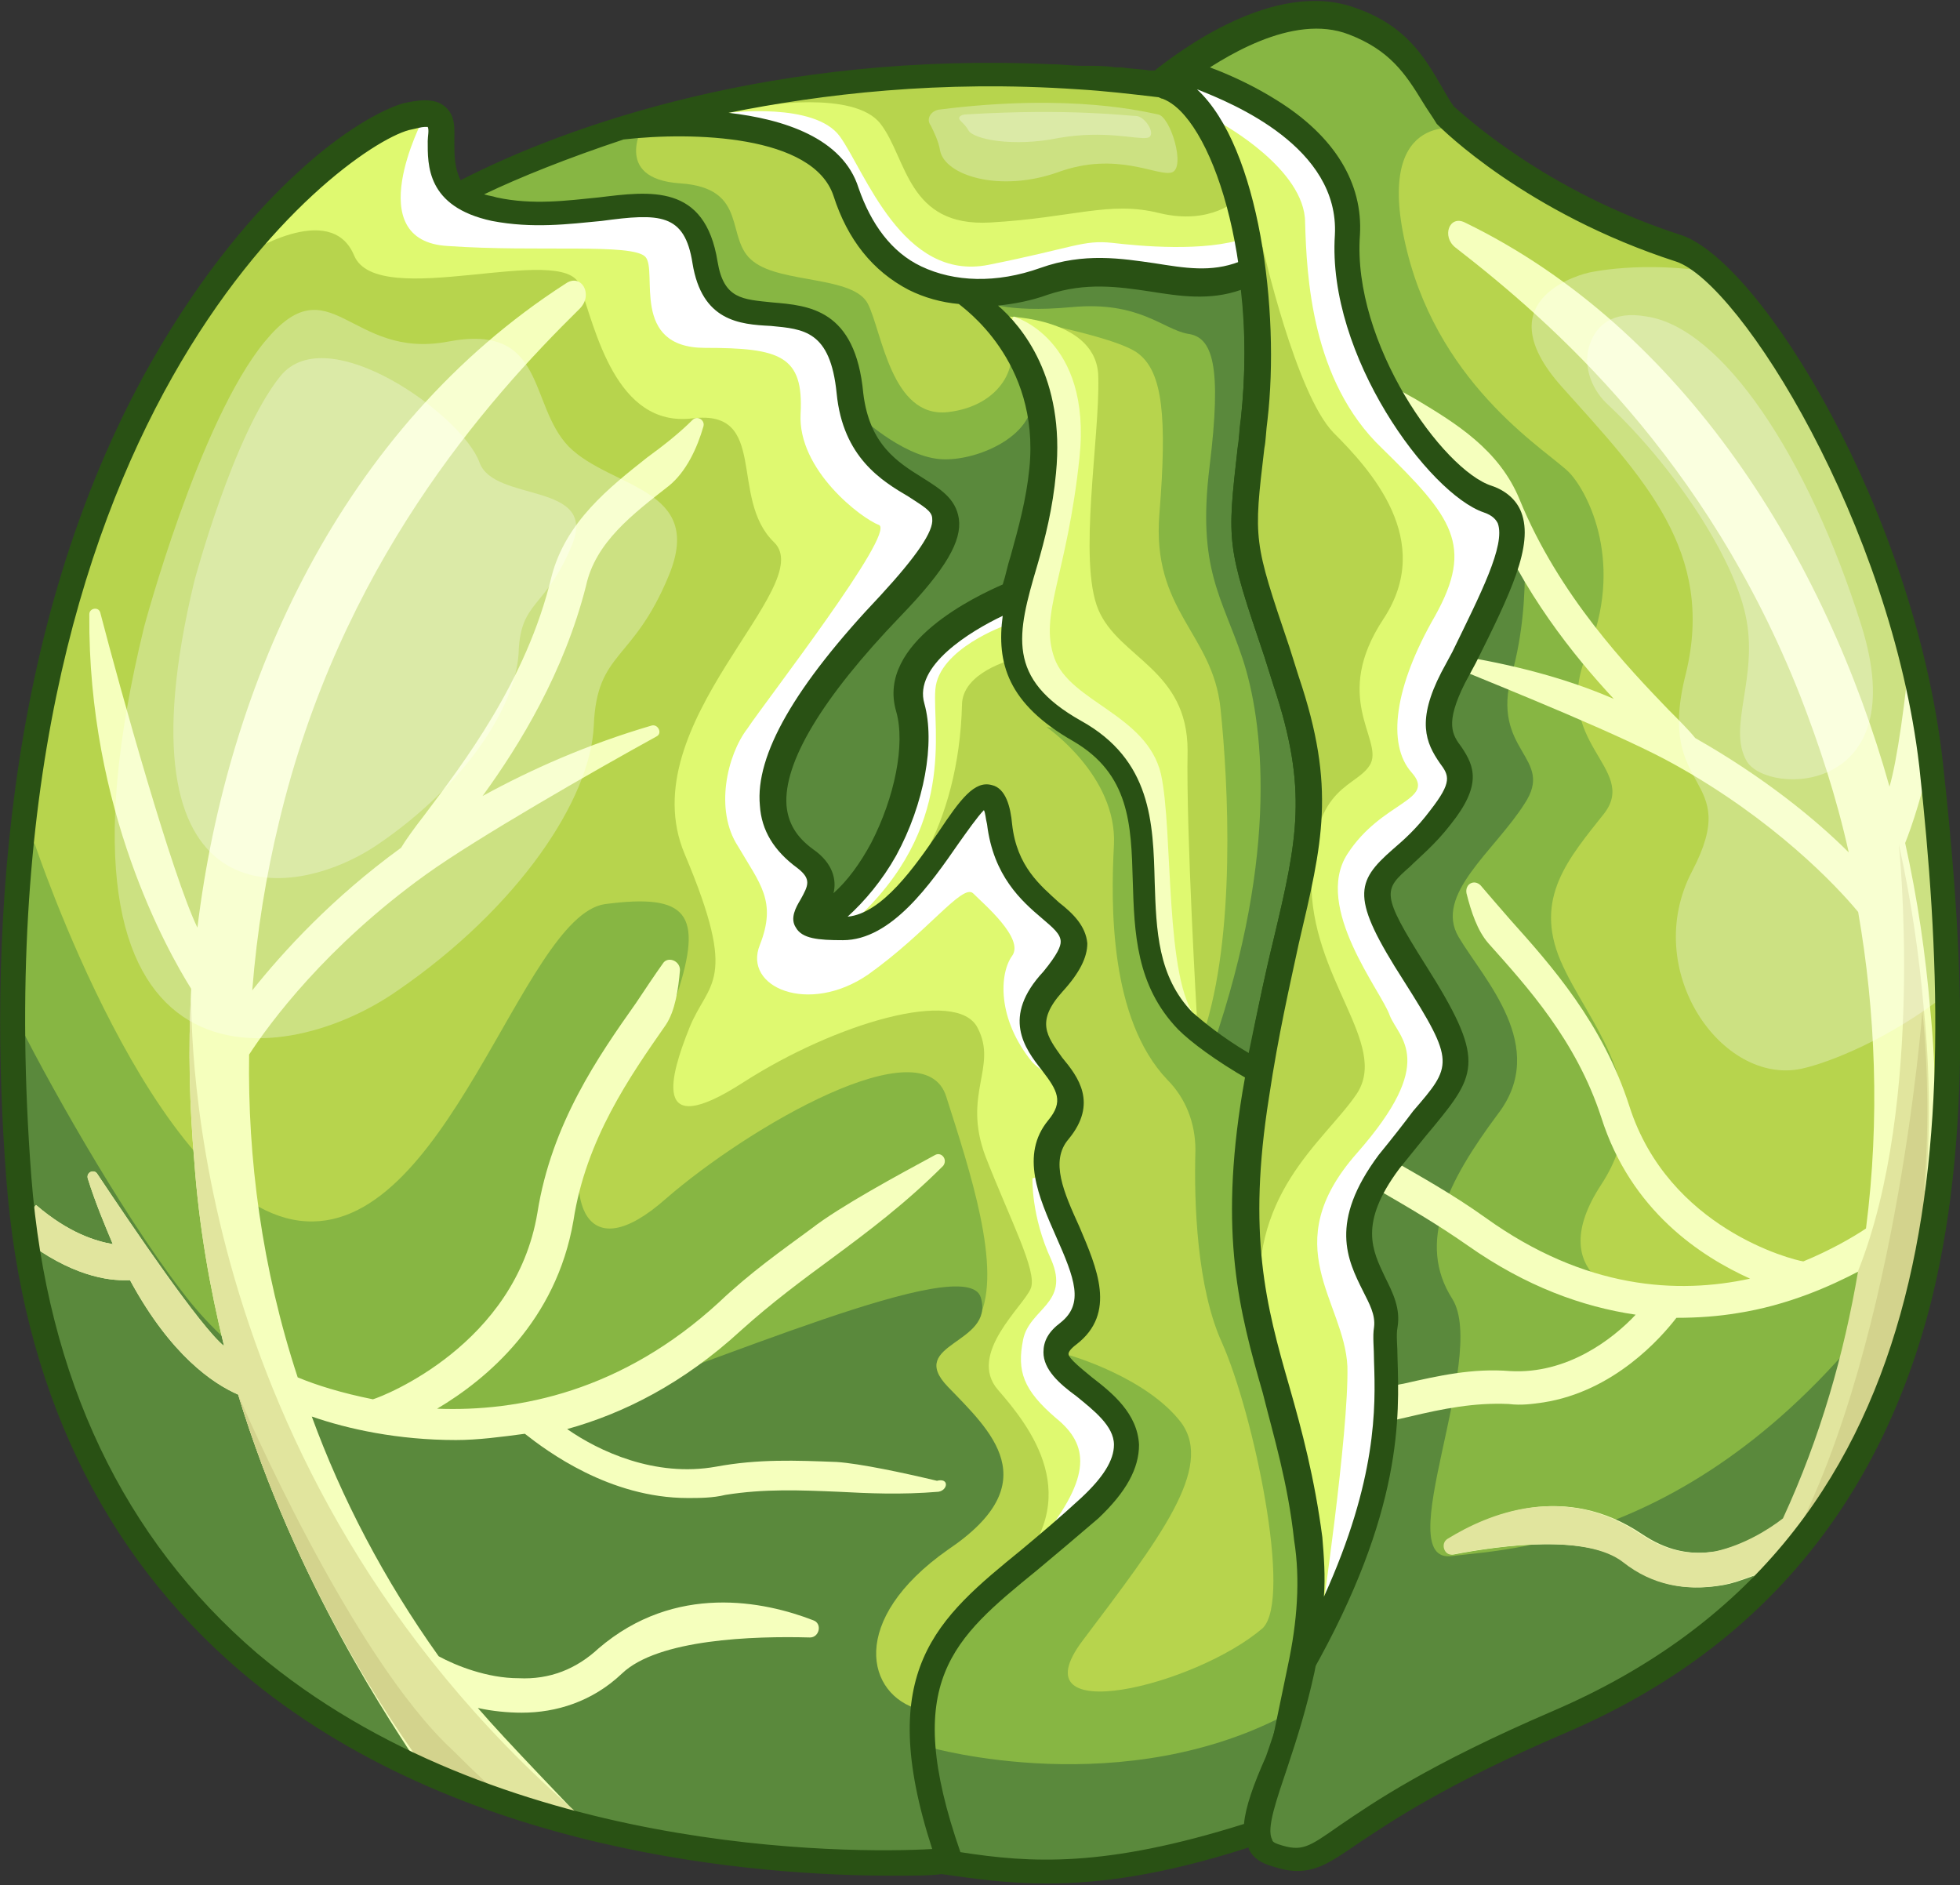 <?xml version="1.0" encoding="utf-8"?>
<!-- Generator: Adobe Illustrator 25.2.3, SVG Export Plug-In . SVG Version: 6.00 Build 0)  -->
<svg version="1.1" id="Capa_1" xmlns="http://www.w3.org/2000/svg" xmlns:xlink="http://www.w3.org/1999/xlink" x="0px" y="0px"
	 width="125.1px" height="120.3px" viewBox="0 0 125.1 120.3" style="enable-background:new 0 0 125.1 120.3;" xml:space="preserve"
	>
<rect x="0" y="0" width="125.1" height="120.3" fill="#333333" stroke="none"/>
<style type="text/css">
	.st0{fill:#B7D44D;}
	.st1{fill:#87B643;}
	.st2{fill:#5A893C;}
	.st3{fill:#DFF970;}
	.st4{fill:#F5FFBD;}
	.st5{fill:#FFFFFF;}
	.st6{opacity:0.3;fill:#FFFFFF;}
	.st7{fill:#E1E59E;}
	.st8{fill:#D3D38D;}
	.st9{fill:#295114;}
</style>
<g id="XMLID_2955_">
	<g id="XMLID_2941_">
		<path id="XMLID_2977_" class="st0" d="M93.1,58c0,5.2-0.2,10.5-0.6,15.6c-0.8,10.9-2.4,21.2-4.3,29c-2,7.9-4.4,13.3-6.9,14.1
			c-11.7,4-16.8,2.9-22.2,2c-1-0.2-3.6-1.7-7.1-4.5C36.2,101.6,2.7,63.6,25,15.2c0.3-0.6,5.5-4.2,14.7-7.1c0,0,0,0,0,0c0,0,0,0,0,0
			c1.3-0.4,2.7-0.8,4.2-1.1c0,0,0,0,0.1,0c0,0,0,0,0,0c4.5-1.1,9.6-1.9,15.4-2.2c0.6,0,1.3,0,1.9-0.1c0.1,0,0.2,0,0.2,0
			c0.8,0,1.7,0,2.5,0h0c0.7,0,1.5,0,2.2,0h0c1.5,0,3.1,0.1,4.6,0.3c0.2,0,0.4,0,0.7,0.1c0.8,0.1,1.6,0.2,2.4,0.2
			c4.4,0.5,7.9,3.3,10.6,7.5c0.1,0.2,0.2,0.3,0.3,0.5C90.9,23.1,93.2,40.3,93.1,58z"/>
		<path id="XMLID_2938_" class="st1" d="M83.6,101.9c-0.2,0.4-0.4,0.8-0.8,1.1c0.4-2.6,0.7-6.9-0.3-10.7c-1.6-5.8-4.2-12.2-2.2-24.1
			c0,0-5.8-1.1-6.6-6.1c-0.8-5-0.5-9.8-1.8-12.5c-1.3-2.7-5.1-3.2-5.1-3.2s4.5,3.1,4.3,7.5c-0.2,3.8-0.3,11.1,3.4,15
			c1.2,1.2,1.8,2.8,1.8,4.5c-0.1,3.4,0.1,8.8,1.7,12.3c2,4.5,4.5,16.3,2.6,18.2c-4.3,3.7-15.8,6.5-11.5,0.8c4.9-6.5,8.4-11,6.3-13.9
			c-2.2-2.9-7.1-4.3-7.1-4.3s-10.6,12.1-15.4,25.6c-0.3,0.8-0.5,1.5-0.8,2.3c3.5,2.8,6.1,4.3,7.1,4.5c5.4,0.9,10.6,1.9,22.2-2
			c1.8-0.6,3.6-3.7,5.3-8.5c0.6-1.7,1.1-3.5,1.6-5.6C86.1,101,84.2,100.6,83.6,101.9z"/>
		<path id="XMLID_2944_" class="st2" d="M86.6,108.1c-1.6,4.8-3.4,7.9-5.3,8.5c-11.7,4-16.8,2.9-22.2,2c-1-0.2-3.6-1.7-7.1-4.5
			c0.2-0.8,0.5-1.5,0.8-2.3c1.6-0.4,3.7-0.5,6.5-0.3c0,0,12.5,3.6,23.2-2.3C83.9,108.6,85.3,108.2,86.6,108.1z"/>
		<path id="XMLID_2971_" class="st1" d="M83.3,54.6c-0.4,1.3-2.8,12.1-3.1,13.6c0,0-0.9-1.3-3.4-2.2c2.1-6.3,1.6-16,1.1-20.8
			c-0.5-4.8-4.4-6.2-3.9-12.4s0.2-9-1.3-10.2c-1.4-1.2-9-2.5-9-2.5l-1.2-1.4c0,0,4.4-1.7,17.4-1.2C77.6,43.7,83.4,37,83.3,54.6z"/>
		<path id="XMLID_2827_" class="st2" d="M62.8,19.2c0,0,1.3,0.8,5.6,0.4c4.3-0.4,5.8,1.4,7.4,1.7c1.6,0.2,2.2,2,1.4,8.5
			c-0.8,6.5,0.8,8.3,2.1,12.2c1.3,3.9,2.4,12.3-1.9,24.8l2.9,1.5c0,0,3.9-13.2,3.4-17.3c-0.5-4-4.2-14.3-4.1-17.6
			c0.1-3.3,1.3-13.3,0.5-15.5c0,0-9.3-0.3-9.6-0.3C70,17.4,62.8,19.2,62.8,19.2z"/>
		<path id="XMLID_2979_" class="st3" d="M76.4,65L76.4,65c-0.2-0.1-2.9-1.7-3.4-9.1c-0.5-7.6-2.5-7.2-5-9.6
			c-2.5-2.4-4.2-4.1-2.4-11.5c1.7-7.1,0.9-12-1-14.3c-0.1-0.1-0.2-0.2-0.3-0.3c0,0,5.8,0.1,5.8,3.9c0.1,3.8-1.3,11.7,0,14.8
			c1.3,3.1,5.7,3.8,5.7,9C75.7,53.1,76.4,65,76.4,65z"/>
		<path id="XMLID_2972_" class="st4" d="M76.4,65c-0.2-0.1-2.9-1.7-3.4-9.1c-0.5-7.6-2.5-7.2-5-9.6c-2.5-2.4-4.2-4.1-2.4-11.5
			c1.7-7.1,0.9-12-1-14.3c0-0.2,0.1-0.3,0.1-0.3s5,1.4,4.2,9c-0.8,7.6-2.6,10-1.6,12.8c1,2.8,5.9,3.6,6.8,7.4
			C74.9,53,74.3,62.7,76.4,65z"/>
		<path id="XMLID_2983_" class="st3" d="M64.6,38.3v3.8c0,0-3.2,0.8-3.2,2.9c-0.2,7.6-3.7,13-6.9,13.8c-0.5,0.1-1,0.1-1.5,0
			c-0.9-0.2,3.4-3.7,4.3-7.4c1-3.8-0.1-6.5,0.7-8c0.7-1.5,3.4-4.8,6.3-5.1C64.4,38.3,64.5,38.3,64.6,38.3z"/>
		<path id="XMLID_2939_" class="st1" d="M41.1,7.9c0,0-2.1,3.5,2.3,3.8c4.5,0.3,2.8,3.6,4.7,5c1.8,1.4,6.4,0.9,7.3,2.7
			c0.9,1.8,1.5,7.3,5.1,6.9c3.5-0.4,4.6-3.2,3.8-4.5c0,0,2.4,3,2.4,6.8c0,3.8-5.5,4.5-6.8,3.7c-1.3-0.8-5.7-4.3-5.9-8.8
			c-0.3-4.5-4.4-3.2-6.2-3.8c-1.9-0.6-3.1-4-3.4-5c-0.2-1-2.1-1.6-9.5-1s-4.8-1.6-4.2-2C31.3,11.3,41.1,7.9,41.1,7.9z"/>
		<path id="XMLID_2984_" class="st3" d="M79.9,17.5c0,0-6.6-0.1-8.9-0.1c-2.3,0-6.2,1.7-8.5,1.3c-2.2-0.4-6.9-2.4-7.9-4.5
			c-0.9-2.1-1.4-6.1-8.2-6.1c-1.2,0-2,0-2.3-0.1c-0.6-0.1-0.1-0.3,0.7-0.5c0.4-0.1,0.8-0.2,1.3-0.3c1.1-0.2,2.3-0.4,2.3-0.4
			s6.1-1.1,7.8,1.1c1.7,2.2,1.7,6.6,7,6.3c5.3-0.3,7.6-1.4,10.8-0.6c3.3,0.8,5-0.9,5-0.9l0.5,2.5L79.9,17.5z"/>
		<path id="XMLID_2821_" class="st2" d="M54.7,26.4c0,0,2.8,2.7,5.3,2.9c2.5,0.2,6.8-1.8,5.7-4.7c0,0,2.6,5.3-0.9,13
			c0,0-6.3,2.3-6.8,5.7c-0.6,3.4,0.4,7.1-1.7,10.4c-2.1,3.3-4.4,4.7-4.4,4.7s1-2.6-0.6-3.7c-1.6-1.2-3.7-6.4,2-12.2s9-8.8,6.6-10.7
			C57.5,30,55.5,30,54.7,26.4z"/>
		<path id="XMLID_2982_" class="st5" d="M79.9,17.5c0,0-6.6-0.1-8.9-0.1c-2.3,0-6.2,1.7-8.5,1.3c-2.2-0.4-6.9-2.4-7.9-4.5
			c-0.9-2.1-1.4-6.1-8.2-6.1c-1.2,0-2,0-2.3-0.1c0.2-0.2,0.4-0.4,0.7-0.5c0.3-0.2,0.8-0.2,1.3-0.3c0.1,0,0.2,0,0.4,0
			c0,0,5.5-0.7,7.1,1.5s4,9.3,9.5,8.2c5.5-1.1,6-1.6,7.9-1.4c1.7,0.2,5.9,0.6,8.5-0.3L79.9,17.5z"/>
		<path id="XMLID_2953_" class="st5" d="M64.3,38.3c0,0.5,0,1-0.1,1.6c0,0-4.3,1.5-4.5,4.1c-0.2,2.6,1.4,8.8-5.2,14.8
			c0,0-0.1,0.1-0.1,0.1c-0.5,0.1-1,0.1-1.5,0c-0.9-0.2,3.4-3.7,4.3-7.4c1-3.8-0.1-6.5,0.7-8C58.7,41.9,61.4,38.6,64.3,38.3z"/>
		<path id="XMLID_2936_" class="st6" d="M59.9,7c-0.5,0.1-0.8,0.6-0.5,1c0.2,0.4,0.5,1,0.6,1.6c0.3,1.6,3.8,2.7,7.5,1.4
			c3.8-1.4,6.4,0.3,7.3,0c0.9-0.3-0.1-3.6-0.9-3.7C73.3,7.2,68.5,5.9,59.9,7z"/>
		<path id="XMLID_2822_" class="st6" d="M61.7,7.3c-0.4,0-0.6,0.2-0.4,0.4c0.2,0.2,0.4,0.4,0.5,0.6c0.3,0.6,2.9,1.1,5.8,0.5
			c2.9-0.5,4.9,0.1,5.6,0c0.7-0.1-0.1-1.4-0.7-1.4C72,7.4,68.3,6.9,61.7,7.3z"/>
	</g>
	<g id="XMLID_2940_">
		<path id="XMLID_2987_" class="st0" d="M69.5,96.3c-1.7,1.6-3.4,2.9-4.9,4.2l0,0c-3.3,2.8-5.8,5.2-5.7,9.9v0c0,1.9,0.4,4.1,1.3,6.8
			c0.2,0.5,0.3,1,0.5,1.6c0,0,0,0-0.1,0c-1.7,0.1-17,1-31.7-5c-3.4-1.4-6.8-3.2-10-5.5c-5.9-4.2-11-10-14.2-18.1
			c-1.7-4.4-2.9-9.4-3.4-15.1c-0.3-3.6-0.4-7.1-0.4-10.4c0-3.5,0.2-6.8,0.5-10C3,35.7,9.5,23.2,15.5,15.9c4.4-5.4,8.6-8,10.4-8.5
			c5-1.3-0.9,4.5,5.7,5.9c6.6,1.4,12.4-3.2,13.4,3.4c1,6.6,8.4-0.3,9.2,8.4c0.8,8.7,11.5,4.1,2.6,13.5c-8.9,9.4-8.8,13.7-5.5,16.2
			c3.3,2.4-3.1,4.6,2.3,4.5c5.4-0.1,9.3-13.2,10-6.7c0.8,6.5,7.6,5.5,3.4,10c-4.2,4.5,3.4,5.7,0.3,9.5c-3.1,3.8,4.7,9.9,0.7,13
			C64,88.3,76.9,89.4,69.5,96.3z"/>
		<path id="XMLID_2989_" class="st3" d="M69.5,96.3c-1.1,1.1-2.3,2-3.4,2.9c-0.5,0.4-1.1,0.9-1.6,1.3c4.9-4.9,1.2-9.5-0.8-11.8
			c-2-2.3,1.7-5.4,2.1-6.5c0.4-1.1-1.3-4.3-2.9-8.4c-1.5-4,0.8-5.7-0.5-8.2c-1.3-2.6-9.1-0.3-15,3.5c-5.9,3.8-4.6-0.5-3.4-3.5
			c1.2-3,3.2-2.8-0.3-11.1c-3.5-8.3,8.6-17.1,5.7-19.9c-2.9-2.8-0.3-8.5-5.2-7.9c-4.9,0.6-6.2-5.7-7.2-8.5c-1-2.8-12.9,1.7-14.4-1.9
			c-1.5-3.6-7,0-7,0c-0.1-0.1-0.2-0.2-0.3-0.3c4.4-5.4,8.6-8,10.4-8.5c0.4-0.1,0.7-0.2,1-0.2c3.1-0.2-1.4,4.8,4.7,6.1
			c6.6,1.4,12.4-3.2,13.4,3.4c1,6.6,8.4-0.3,9.2,8.4c0.8,8.7,11.5,4.1,2.6,13.5c-8.9,9.4-8.8,13.7-5.5,16.2c3.3,2.4-3.1,4.6,2.3,4.5
			c5.4-0.1,9.3-13.2,10-6.7c0.8,6.5,7.6,5.5,3.4,10c-2.8,3-0.4,4.5,0.7,6.3c0.5,0.9,0.7,1.9-0.4,3.2c-0.7,0.9-0.8,1.8-0.7,2.9
			c0.5,3.5,4.5,7.7,1.4,10.1C64,88.3,76.9,89.4,69.5,96.3z"/>
		<path id="XMLID_2952_" class="st1" d="M62.5,84.1c-3.3,1.2-18.8,16.5-39.9,12.3C15.3,95,9.3,92.9,4.6,90.3
			c-1.7-4.4-2.9-9.4-3.4-15.1c-0.3-3.6-0.4-7.1-0.4-10.4c0-3.5,0.2-6.8,0.5-10c0.6-0.6,0.9-1,0.9-1s7.6,22.9,16.9,24.1
			c9.4,1.2,14.2-19.4,19.5-20.2c5.3-0.7,6.3,0.6,4.6,5.8c0,0-4.2,3.7-5.7,8.3c-1.5,4.7-0.2,9.3,5,4.7C47.8,71.9,59,65.4,60.4,70
			C61.9,74.7,64,81,62.5,84.1z"/>
		<path id="XMLID_2964_" class="st2" d="M58.7,109.1c0,0,0.1,0.5,0.2,1.3v0c0.2,1.5,0.7,4.2,1.3,6.8c0.1,0.5,0.2,1.1,0.4,1.6
			c-1.7,0.1-17,1-31.7-5c-3.4-1.4-6.8-3.2-10-5.5c-9-6.5-16.3-16.8-17.6-33.2c-0.3-3.6-0.4-7.1-0.4-10.4c1.8,3.7,6.7,12.5,10.7,17.7
			c6.1,8.1,15.9,10.2,24.8,7.5c8.9-2.7,25.3-10.1,26.2-7.1c0.9,3-4.8,2.9-2.1,5.7c2.7,2.8,6.4,6.1,0,10.4
			C54.1,103.4,55.3,108.2,58.7,109.1z"/>
		<path id="XMLID_2991_" class="st4" d="M59.9,95.2c-2.4,0.2-4.5,0.1-6.4,0c-2.4-0.1-4.7-0.2-7.2,0.2c-0.8,0.2-1.7,0.2-2.4,0.2
			c-5,0-9-3-10.4-4.1c-1.5,0.2-3,0.4-4.4,0.4c-3.7,0-6.9-0.7-9.2-1.5c1.9,5.2,4.6,10.4,8.1,15.3c1.1,0.6,3.1,1.4,5.1,1.4
			c2,0.1,3.7-0.6,5.1-1.9c4.9-4.2,10.6-3,13.7-1.8c0.6,0.2,0.4,1.1-0.2,1.1c-3.6-0.1-9.7,0.1-12,2.3c-1.9,1.8-4.2,2.5-6.4,2.5
			c-0.9,0-1.9-0.1-2.8-0.3c1.8,2.1,6,6.4,7.2,7.7c-1.7,0-3.4-0.5-5.1-1.2c-1.8-0.7-3.7-1.6-5.5-2.3C25,110,18.9,101.1,15.2,89
			c0,0,0,0,0,0c-1.6-0.7-4.3-2.5-6.9-7.3c-0.1,0-0.3,0-0.4,0c-1.4,0-3.9-0.5-7-3.1l1.4-1.7c2.1,1.8,3.8,2.3,4.9,2.5
			c-0.5-1.2-1.1-2.6-1.6-4.2c-0.1-0.4,0.4-0.6,0.6-0.3c2.2,3.3,6.6,9.8,8.1,11c-0.9-3.7-1.6-7.6-1.9-11.8c-0.3-3.5-0.4-7.1-0.2-10.9
			c0-0.1,0-0.1,0-0.1c-1.5-2.4-6.6-11.4-6.5-23.9c0-0.4,0.6-0.5,0.7-0.1c1.3,5,4.6,16.8,6.2,20.1c1.9-15.6,9.2-31.9,23.5-41.1
			c1-0.7,1.8,0.7,0.9,1.6c-6,5.9-15.3,16.4-19.2,32.8c-0.8,3.3-1.4,6.9-1.7,10.7c2-2.5,5.1-5.9,9.5-9.1c0.3-0.5,0.8-1.2,1.5-2.1
			c2.4-3.2,6.5-8.5,8.1-15.2c0.9-3.5,3.7-5.7,6.1-7.6c1.1-0.8,2.1-1.6,2.9-2.4c0.3-0.3,0.8,0,0.7,0.4c-0.4,1.4-1.1,2.9-2.2,3.8
			c-2.3,1.8-4.7,3.6-5.3,6.4c-1.4,5.5-4.2,10.1-6.6,13.4c3.1-1.7,6.7-3.3,10.8-4.5c0.4-0.1,0.7,0.5,0.3,0.7
			c-4,2.2-11.5,6.5-14.7,8.8c0,0,0,0,0,0s0,0,0,0c-6.4,4.6-10,9.5-11.3,11.5c-0.1,6.6,0.8,13.6,3.1,20.6c1.2,0.5,2.8,1,4.8,1.4
			c0.7-0.2,9.1-3.5,10.5-11.9c0.9-5.7,3.9-10,6.3-13.4c0.6-0.9,1.2-1.8,1.7-2.5c0.3-0.5,1.1-0.2,1.1,0.4c-0.1,1.2-0.3,2.6-0.9,3.5
			c-2.3,3.3-5.1,7.3-5.9,12.5c-1.1,6.4-5.5,10.1-8.7,12c5.2,0.2,11.8-1.1,18-6.8c2-1.9,4-3.3,5.9-4.7c1.8-1.4,5.5-3.4,7.9-4.7
			c0.4-0.2,0.8,0.3,0.5,0.7c-2.4,2.4-4.8,4.2-7.1,5.9c-1.9,1.4-3.8,2.8-5.8,4.6c-3.7,3.4-7.5,5.3-11.1,6.3c2,1.4,5.6,3.1,9.5,2.4
			c2.7-0.5,5.1-0.4,7.7-0.3c1.5,0.1,4.3,0.7,6.4,1.2C60.6,94.3,60.5,95.1,59.9,95.2z"/>
		<path id="XMLID_2942_" class="st7" d="M38,116.7c-1.7,0-3.4-0.5-5.1-1.2c-1.8-0.7-3.7-1.6-5.5-2.3C25,110,18.9,101.1,15.2,89
			c0,0,0,0,0,0c-1.6-0.7-4.3-2.5-6.9-7.3c-0.1,0-0.3,0-0.4,0c-1.4,0-3.9-0.5-7-3.1l1.4-1.7c2.1,1.8,3.8,2.3,4.9,2.5
			c-0.5-1.2-1.1-2.6-1.6-4.2c-0.1-0.4,0.4-0.6,0.6-0.3c2.2,3.3,6.6,9.8,8.1,11c-0.9-3.7-1.6-7.6-1.9-11.8c-0.3-3.5-0.4-7.1-0.2-10.9
			C12.2,65.5,11.8,94.8,38,116.7z"/>
		<path id="XMLID_3000_" class="st0" d="M123.8,74.6c0,0.3-0.1,0.7-0.1,1c-0.1,1-0.3,2.1-0.5,3.1c0,0.2-0.1,0.4-0.1,0.6
			c-0.4,1.9-0.8,3.8-1.4,5.7c0,0,0,0,0,0c-2,6.7-5.4,12.9-11,17.9c-3.1,2.8-6.8,5.2-11.3,7.1c-15.3,6.6-14.2,9.6-18,8.5
			c-2.8-0.8,0.3-5.4,1.7-12c0.5-2.5,0.8-5.3,0.5-8.3c-1.1-8.9-4.1-13-4-21.7c0-1.9,0.2-4.1,0.6-6.6c2.3-13.8,5.2-16.7,2-26.4
			c-3.2-9.7-3-8.2-2.1-16.7c0.9-8.3-1.1-19.6-5.6-21.3c-0.1,0-0.3-0.1-0.4-0.1c0,0,6.9-6.1,12.2-4.1c3.6,1.4,4.4,3.7,5.9,6.1
			c0,0,0.3,0.3,0.9,0.8c1.9,1.6,6.7,5.3,14,7.7c0.7,0.2,1.5,0.8,2.4,1.6c4,3.7,9.4,13.1,12.2,23.5c0.6,2.2,1.1,4.4,1.4,6.6
			c0.1,0.4,0.1,0.8,0.2,1.2c0.5,4.6,1,9.6,1.1,14.7C124.3,67.1,124.2,70.9,123.8,74.6z"/>
		<path id="XMLID_2993_" class="st1" d="M123.7,75.6c-0.1,1-0.3,2.1-0.5,3.1c0,0.2-0.1,0.4-0.1,0.6c-0.4,1.9-0.8,3.8-1.4,5.7
			c0,0,0,0,0,0c-2,6.7-5.4,12.9-11,17.9c-3.1,2.8-6.8,5.2-11.3,7.1c-15.3,6.6-14.2,9.6-18,8.5c-2.8-0.8,0.3-5.4,1.7-12
			c0.5-2.5,0.8-5.3,0.5-8.3c-1.1-8.9-4.1-13-4-21.7c0-1.9,0.2-4.1,0.6-6.6c2.3-13.8,5.2-16.7,2-26.4c-3.2-9.7-3-8.2-2.1-16.7
			c0.9-8.3-1.1-19.6-5.6-21.3c-0.1,0-0.3-0.1-0.4-0.1c0,0,6.9-6.1,12.2-4.1c3.6,1.4,4.4,3.7,5.9,6.1c0,0,0.3,0.3,0.9,0.8
			c0,0-5.5-1.1-3.3,7.8c2.2,8.9,9.2,12.9,10.4,14.2c1.2,1.3,3.5,5.8,1.1,11.5c-2.4,5.7,3.3,7.3,1.1,10.2c-2.3,2.9-4.5,5.4-2.8,9.4
			c1.7,4,6.4,8.5,2.6,14.3c-3.8,5.8,1.7,7.3,2.9,7.4C106,83,116.7,81.6,123.7,75.6z"/>
		<path id="XMLID_2994_" class="st2" d="M123.1,79.2c-0.4,1.9-0.8,3.8-1.4,5.7c0,0,0,0,0,0c-2,6.7-5.4,12.9-11,17.9
			c-3.1,2.8-6.8,5.2-11.3,7.1c-15.3,6.6-14.2,9.6-18,8.5c-2.8-0.8,0.3-5.4,1.7-12c0.5-2.5,0.8-5.3,0.5-8.3c-1.1-8.9-4.1-13-4-21.7
			C85.3,52.2,93,30.1,97.1,32.7c0,0,0.8,5.3-0.6,10.3c-1.4,5,2.8,5.3,0.8,8.3c-1.9,3-5.8,5.8-4.2,8.5c1.6,2.7,5.8,7,2.5,11.3
			c-3.2,4.3-5.2,8.2-2.9,11.8c2.3,3.7-4.1,17,0,16.4C96.8,98.8,110.7,98.4,123.1,79.2z"/>
		<path id="XMLID_3001_" class="st4" d="M123.8,74.6c-0.2,1.4-0.3,2.7-0.6,4.1c-0.2,0.2-0.4,0.3-0.6,0.4c-0.2,2-0.5,4-0.9,5.8
			c0,0,0,0,0,0c-2,6.7-5.4,12.9-11,17.9c0.5-0.9,1-1.7,1.4-2.3c-0.8,0.3-1.6,0.6-2.4,0.7c-2,0.3-4.1,0-6-1.5
			c-2.3-1.8-7.8-1.1-10.9-0.5c-0.5,0.1-0.8-0.7-0.3-1c2.6-1.6,7.4-3.6,12.3-0.3c1.5,1,3,1.4,4.8,1.1c1.8-0.4,3.4-1.4,4.3-2.1
			c2.4-5.2,3.9-10.5,4.8-15.8c-1.9,1-4.6,2.2-7.8,2.7c-1.2,0.2-2.5,0.3-3.9,0.3c-1,1.3-4,4.7-8.5,5.4c-0.7,0.1-1.4,0.2-2.2,0.1
			c-2.2-0.1-4.2,0.3-6.3,0.8c-1.7,0.4-3.5,0.8-5.6,0.9c-0.5,0-0.7-0.8-0.2-1c1.7-0.8,4.1-1.8,5.4-2c2.2-0.5,4.4-1,6.8-0.8
			c3.6,0.2,6.5-2,8-3.6c-3.4-0.5-7-1.8-10.7-4.4c-2-1.4-3.9-2.5-5.8-3.6c-2.3-1.3-4.6-2.6-7.1-4.6c-0.4-0.3-0.1-0.9,0.3-0.7
			c2.3,0.9,5.8,2.4,7.7,3.4c1.9,1.1,3.9,2.2,6,3.7c6.4,4.6,12.3,4.9,16.9,3.9c-3.1-1.4-7.6-4.3-9.5-10.3c-1.6-4.9-4.7-8.3-7.2-11.1
			c-0.7-0.8-1.1-2-1.4-3.2c-0.1-0.6,0.5-0.9,0.9-0.5c0.6,0.7,1.2,1.4,1.9,2.2c2.6,2.9,5.9,6.6,7.6,11.9c2.5,7.8,10.4,9.8,11.1,9.9
			c1.7-0.7,3.1-1.5,4-2.1c0.9-7,0.6-13.9-0.5-20.2c-1.4-1.7-5.4-5.9-11.7-9.4c0,0,0,0,0,0c-3.2-1.8-10.4-4.7-14.3-6.3
			c-0.4-0.2-0.2-0.8,0.2-0.7c3.8,0.6,7.2,1.5,10.2,2.8c-2.6-2.8-5.8-6.8-7.9-11.9c-1-2.6-3.4-4-5.7-5.3c-1.1-0.7-2-2.1-2.5-3.3
			c-0.2-0.4,0.2-0.8,0.6-0.5c0.8,0.7,1.8,1.3,2.9,1.9c2.5,1.5,5.3,3.2,6.6,6.4c2.5,6.1,6.9,10.7,9.5,13.4c0.7,0.7,1.3,1.3,1.7,1.8
			c4.4,2.5,7.7,5.2,9.8,7.3c-0.8-3.6-1.9-6.9-3.1-10c-6-15.2-15.8-23.8-22-28.6c-0.9-0.7-0.4-2.1,0.6-1.6c14,6.8,23,21.4,27.1,36
			c0.5-1.7,1-5.4,1.4-9.4c0.6,2.2,1.1,4.4,1.4,6.6c-0.6,3.1-1.4,5.4-1.8,6.4c0.8,3.6,1.3,7.1,1.6,10.6c0.4,4,0.4,7.9,0.1,11.5
			C123.2,75.8,123.5,75.3,123.8,74.6z"/>
		<path id="XMLID_3018_" class="st7" d="M123.8,74.6c-0.2,1.4-0.3,2.7-0.6,4.1c-0.2,0.2-0.4,0.3-0.6,0.4c-0.2,2-0.5,4-0.9,5.8
			c0,0,0,0,0,0c-1.6,5.4-4.2,10.5-8.1,14.9c-0.9,1-1.9,2-3,3c0.5-0.9,1-1.7,1.4-2.3c-0.8,0.3-1.6,0.6-2.4,0.7c-2,0.3-4.1,0-6-1.5
			c-2.3-1.8-7.8-1.1-10.9-0.5c-0.5,0.1-0.8-0.7-0.3-1c2.6-1.6,7.4-3.6,12.3-0.3c1.5,1,3,1.4,4.8,1.1c1.8-0.4,3.4-1.4,4.3-2.1
			c2.4-5.2,3.9-10.5,4.8-15.8c4.3-10.8,2.6-27.2,2.6-27.2c0.8,3.6,1.3,7.1,1.6,10.6c0.4,4,0.4,7.9,0.1,11.5
			C123.2,75.8,123.5,75.3,123.8,74.6z"/>
		<path id="XMLID_2996_" class="st6" d="M124.3,63.4c-3.7,2.9-7.5,4.4-9.3,4.8c-5.1,1.1-10.3-6.3-7-12.6c3.3-6.3-2.4-4.8-0.4-12.6
			c1.9-7.8-2.7-12.5-7.9-18.3c-5.2-5.8,1.7-7.3,1.7-7.3s3.4-0.8,8.1,0c4,3.7,9.4,13.1,12.2,23.5c0.6,2.2,1.1,4.4,1.4,6.6
			c0.1,0.4,0.1,0.8,0.2,1.2C123.7,53.3,124.2,58.3,124.3,63.4z"/>
		<path id="XMLID_2985_" class="st5" d="M67.8,69c-0.8-0.3-1.5-0.8-1.9-1.2c-2.3-2.8-2.1-5.7-1.3-6.8c0.8-1.1-1.8-3.3-2.5-4
			c-0.7-0.6-2.9,2.5-6.7,5.2c-3.8,2.6-8,0.8-6.9-1.9c1.1-2.8,0-3.9-1.4-6.3c-1.5-2.3-0.7-5.8,0.6-7.5c1.2-1.8,9.5-12.5,8.4-13
			c-1.1-0.4-5.2-3.5-5-7.1c0.2-3.7-1.3-4.2-6.1-4.2c-4.8,0-3-4.9-3.8-5.8c-0.8-0.9-6.9-0.3-12.6-0.7c-5.7-0.3-1.6-8.1-1.6-8.1
			c0,0,0-0.1,0.1-0.1c3.1-0.2-1.4,4.8,4.7,6.1c6.6,1.4,12.4-3.2,13.4,3.4c1,6.6,8.4-0.3,9.2,8.4c0.8,8.7,11.5,4.1,2.6,13.5
			c-8.9,9.4-8.8,13.7-5.5,16.2c3.3,2.4-3.1,4.6,2.3,4.5c5.4-0.1,9.3-13.2,10-6.7c0.8,6.5,7.6,5.5,3.4,10
			C64.4,65.6,66.8,67.2,67.8,69z"/>
		<path id="XMLID_2992_" class="st8" d="M123.8,74.6c-0.2,1.4-0.3,2.7-0.6,4.1c-0.2,0.2-0.4,0.3-0.6,0.4c-0.2,2-0.5,4-0.9,5.8
			c0,0,0,0,0,0c-1.6,5.4-4.2,10.5-8.1,14.9c7.4-12.6,9.1-35.3,9.1-35.3c0.4,4,0.4,7.9,0.1,11.5C123.2,75.8,123.5,75.3,123.8,74.6z"
			/>
		<path id="XMLID_2986_" class="st8" d="M32.8,115.4c-1.8-0.7-3.7-1.6-5.5-2.3C25,110,18.9,101.1,15.2,89
			c0.2,0.5,7.2,16.7,13.7,22.7C30.4,113.2,31.7,114.4,32.8,115.4z"/>
		<path id="XMLID_2967_" class="st5" d="M69.5,96.3c-1.1,1.1-2.3,2-3.4,2.9c-0.1-0.2,0-0.5,0.4-1c3.2-4,3-6,0.9-7.7
			c-2.1-1.8-2.5-3-2.1-5c0.4-2,3-2.3,1.8-5.1c-1.3-2.8-1.2-5.2-1.2-5.2s0.3-0.1,0.8-0.2c0.5,3.5,4.5,7.7,1.4,10.1
			C64,88.3,76.9,89.4,69.5,96.3z"/>
		<path id="XMLID_2965_" class="st9" d="M124,48.6c-1.8-15.9-11.6-31.9-16.7-33.6c-8.7-2.8-13.9-7.7-14.5-8.2
			c-0.3-0.4-0.5-0.8-0.8-1.3c-1.1-1.9-2.3-3.9-5.5-5c-5.2-1.9-11.4,2.9-12.8,4c-0.1,0-0.2,0-0.3,0c-0.6-0.1-1.2-0.1-1.8-0.2
			c-0.1,0-0.3,0-0.4,0c-0.6-0.1-1.2-0.1-1.8-0.1c-0.1,0-0.2,0-0.3,0c-0.7,0-1.3-0.1-2-0.1c0,0,0,0,0,0c-17.6-0.8-30.9,3.9-37.7,7.4
			C29,10.7,29,9.9,29,9.1c0-0.9,0.1-1.7-0.6-2.3c-0.7-0.6-1.8-0.4-2.7-0.2c-1.3,0.4-3.8,1.7-6.8,4.5c-2.4,2.2-5.9,6.1-9.3,12.1
			c-9.6,17-10.3,37.7-9.2,52c1,13.3,6.1,23.9,15,31.5c13.8,11.7,33.3,13,41.5,13c1.5,0,2.5,0,3.2-0.1c2.1,0.3,4.2,0.6,6.7,0.6
			c3.3,0,7.3-0.5,12.9-2.3c0,0,0,0.1,0,0.1c0.3,0.6,0.8,0.9,1.5,1.1c0.6,0.2,1.1,0.3,1.6,0.3c1.3,0,2.2-0.6,3.8-1.7
			c2.1-1.4,5.6-3.8,13.3-7.1c12.2-5.2,20.1-14.5,23.4-27.7C126.1,71.5,125.1,58.6,124,48.6z M80.7,41.9l0.6,1.9
			c2.2,6.6,1.5,9.8,0,16.1c-0.5,2-1,4.4-1.6,7.3c-1.7-1-2.9-2-3.6-2.6c-2.2-2.3-2.3-5.2-2.4-8.3c-0.1-3.8-0.2-7.8-4.7-10.3
			c-4.8-2.7-4.1-5.5-2.8-9.9c0.5-1.7,1-3.7,1.2-5.9c0.6-6.1-2.2-9.4-3.7-10.7c1-0.1,2.1-0.3,3.2-0.7c2.4-0.8,4.5-0.5,6.5-0.2
			c1.9,0.3,3.8,0.6,5.8-0.1c0.3,2.6,0.3,5.4,0,8.3c-0.1,0.7-0.1,1.3-0.2,1.8C78.3,34.7,78.3,34.8,80.7,41.9z M57.2,45.4
			c0.6,2.1-0.1,5.5-1.6,8.4c-0.7,1.3-1.5,2.4-2.4,3.2c0.2-0.8,0-1.9-1.3-2.8c-1.1-0.8-1.6-1.7-1.7-2.8c-0.2-2.7,2.2-6.8,7.3-12.1
			c2.9-3,3.9-4.8,3.7-6.2c-0.2-1.3-1.2-1.9-2.3-2.6c-1.6-1-3.4-2.1-3.8-5.4c-0.5-5.4-3.5-5.6-5.8-5.8c-1.9-0.2-3.1-0.2-3.5-2.6
			c-0.8-5-4.3-4.5-7.6-4.1c-2,0.2-4.2,0.5-6.5,0c-0.3-0.1-0.5-0.1-0.8-0.2c2.3-1.1,5.3-2.3,8.9-3.5c4.4-0.5,12.1-0.3,13.4,3.6
			c0.9,2.8,2.5,4.8,4.8,6c1,0.5,2.1,0.8,3.2,0.9c0.2,0.2,5.2,3.6,4.5,10.5c-0.2,2-0.7,3.8-1.2,5.6c-0.2,0.6-0.3,1.2-0.5,1.8
			C62.4,38,55.9,41,57.2,45.4z M73.7,16.8c-2.1-0.3-4.5-0.7-7.3,0.3c-2.8,1-5.5,0.9-7.6-0.1c-1.9-0.9-3.2-2.7-4-5
			c-1-3.2-4.8-4.4-8.3-4.8C52.5,6,60,5.1,68.8,5.7c1.7,0.1,3.4,0.3,5.1,0.5c0.1,0,0.2,0.1,0.3,0.1c2.1,0.8,4.1,4.9,4.9,10.4
			C77.3,17.4,75.6,17.1,73.7,16.8z M16.4,105.5C7.9,98.2,3,88,2,75.1C-1.7,26.8,21.7,9.5,26.1,8.3c0.5-0.1,0.8-0.2,1-0.2
			c0.1,0,0.2,0,0.2,0c0.1,0.2,0,0.6,0,0.9c0,1.5-0.1,4.2,4.1,5.1c2.6,0.5,4.9,0.2,7,0c3.7-0.5,5.3-0.5,5.8,2.7c0.6,3.7,3,3.9,5,4
			c2.1,0.2,3.8,0.3,4.2,4.3c0.4,4.1,2.9,5.6,4.6,6.6c0.9,0.6,1.5,0.9,1.5,1.4c0.1,0.8-1,2.4-3.3,4.9c-5.5,5.8-8,10.2-7.7,13.4
			c0.1,1.6,0.9,2.9,2.4,4c0.9,0.7,0.7,1.1,0.2,2c-0.3,0.5-0.7,1.2-0.3,1.8c0.4,0.7,1.4,0.8,3,0.8c3.1,0,5.6-3.6,7.4-6.2
			c0.5-0.7,1.2-1.7,1.6-2.1c0.1,0.2,0.1,0.5,0.2,0.9c0.4,3.3,2.2,4.9,3.5,6c0.7,0.6,1.2,1,1.2,1.5c0,0.3-0.2,0.8-1.1,1.9
			c-2.7,2.9-1.2,4.9-0.1,6.3c1,1.3,1.4,2,0.4,3.2c-1.8,2.2-0.6,4.9,0.5,7.4c1.2,2.7,1.8,4.3,0.3,5.5c-0.8,0.6-1.1,1.2-1.1,1.9
			c0,1.1,1,2,2.1,2.8c1.1,0.9,2.4,1.9,2.4,3.1c0,1-0.7,2.1-2.1,3.4c-1.3,1.2-2.6,2.3-3.8,3.3c-5.4,4.4-9.4,7.7-5.7,19.1
			C54.3,118.3,31.7,118.4,16.4,105.5z M79.4,116.4c-8.9,2.8-13.6,2.5-18.1,1.8c-3.8-10.9-0.5-13.6,4.9-18c1.2-1,2.5-2.1,3.9-3.3
			c1.8-1.7,2.6-3.2,2.6-4.7c-0.1-2-1.7-3.3-3-4.3c-0.6-0.5-1.5-1.2-1.5-1.5c0-0.1,0.1-0.3,0.5-0.6c2.6-2,1.3-4.9,0.2-7.5
			c-1-2.2-1.9-4.2-0.7-5.6c1.9-2.3,0.6-4-0.4-5.2c-1-1.4-1.7-2.3,0-4.2c1.1-1.2,1.6-2.2,1.6-3.1c-0.1-1.1-0.9-1.9-1.8-2.6
			c-1.2-1.1-2.7-2.3-3-5c-0.1-1.1-0.4-2.3-1.3-2.5c-1.1-0.3-2,0.9-3.4,3c-1.5,2.2-3.6,5.2-5.8,5.4c1.1-1,2.2-2.3,3.1-3.9
			c1.8-3.3,2.5-7.2,1.8-9.7c-0.7-2.4,2.9-4.6,5-5.6c-0.4,3,0.3,5.6,4.5,8c3.6,2.1,3.7,5.3,3.8,8.9c0.1,3.3,0.2,6.7,2.9,9.5
			c0.8,0.8,2.4,2,4.5,3.2c0,0.3-0.1,0.5-0.1,0.8c-1.5,9.2-0.1,14,1.3,19.2c0.8,2.8,1.6,5.6,2,9.4c0.3,2.5,0.2,5.2-0.4,8
			c-0.5,2.2-1.1,4.1-1.7,5.8C80,113.9,79.5,115.3,79.4,116.4z M99.1,109.2c-7.9,3.4-11.4,5.8-13.6,7.3c-2,1.4-2.4,1.7-3.9,1.2
			c-0.3-0.1-0.4-0.2-0.4-0.3c-0.4-0.7,0.3-2.6,1-4.7c0.6-1.8,1.2-3.7,1.7-6c0.6-3,0.8-5.8,0.5-8.5c-0.5-3.9-1.3-6.8-2.1-9.6
			c-1.5-5.2-2.7-9.7-1.3-18.5c0.7-4,1.4-7,2-9.7c1.5-6.4,2.3-10,0-17l-0.6-1.9c-2.3-6.8-2.3-6.8-1.6-12.7c0.1-0.6,0.1-1.2,0.2-1.8
			c0.8-7.1-0.6-18.2-5-21.5c-0.1-0.1-0.1-0.2-0.1-0.3c2.1-1.5,6.6-4.4,10.2-3c2.6,1,3.6,2.5,4.7,4.3c0.3,0.5,0.6,0.9,0.9,1.4
			l0.1,0.1c0.2,0.2,5.6,5.6,15.2,8.7c4.1,1.4,13.7,16.8,15.5,32.2C125.1,72.6,124.5,98.3,99.1,109.2z"/>
		<path id="XMLID_2763_" class="st6" d="M9.2,40c0,0,3.5-13.1,7.7-18.2c4.2-5.1,5.4,1.2,11.7,0c6.3-1.2,5.1,4,7.7,6.7
			c2.7,2.7,8.7,2.6,6.4,8.2s-4.6,4.8-4.8,9.6c-0.2,4.7-4.8,11.6-12.5,16.9C17.7,68.6,1.9,70,9.2,40z"/>
		<path id="XMLID_2762_" class="st6" d="M12.4,37.1c0,0,2.5-9.4,5.5-13.1c3-3.7,11.6,2.5,12.7,5.5c0.9,2.6,7.6,1.2,5.9,5.3
			c-1.7,4.1-3.3,3.5-3.4,6.9c-0.2,3.4-3.4,8.4-9,12.2C18.5,57.7,7.2,58.7,12.4,37.1z"/>
		<path id="XMLID_2937_" class="st6" d="M102.5,25.7c-1-1-1.5-2.5-1-3.8c0.4-1.1,1.4-2.1,3.6-1.7c4.8,0.7,10.3,8.9,13.7,19.7
			c3.4,10.8-5.9,10.9-7.3,8.7c-1.3-2.2,0.8-5.4-0.1-9.4C110.6,35.6,107,29.9,102.5,25.7z"/>
	</g>
	<g id="XMLID_2803_">
		<path id="XMLID_2999_" class="st0" d="M90.3,62.1c4.5,7.1,2.6,6.3-1.7,12.1c-4.3,5.8,0.2,7.6-0.2,10.6c-0.3,2.8,1.4,8.2-3.9,19
			c-0.4,0.9-0.9,1.8-1.5,2.8c0.5-2.5,0.8-5.3,0.5-8.3c-0.6-5.3-2-8.9-2.9-12.8c-1-4.1-1.6-8.5-0.4-15.6c2.3-13.8,5.2-16.7,2-26.4
			c-3.2-9.7-3-8.2-2.1-16.7c0.4-4,0.2-8.7-0.7-12.6c0,0,0,0,0,0C78.5,10.2,77,6.9,75,5.7c-0.2-0.1-0.3-0.2-0.5-0.3
			c0.1-0.1,0.3-0.2,0.4-0.3c0.2-0.1,0.4-0.2,0.6-0.3c0.1-0.1,0.2-0.1,0.3-0.2c0,0,10.7,2.9,10.2,10.2c-0.5,7.3,5.6,15.7,8.9,16.9
			c3.3,1.2,0.8,5.5-2.2,11.4c-3,6,2.8,4.3-0.8,8.9C88.3,56.8,85.8,55,90.3,62.1z"/>
		<path id="XMLID_2990_" class="st3" d="M90.3,62.1c4.5,7.1,2.6,6.3-1.7,12.1c-4.3,5.8,0.2,7.6-0.2,10.6c-0.3,3,1.7,9.1-5.4,21.8
			c0.5-2.5,0.8-5.3,0.5-8.3c-0.6-5.3-2-8.9-2.9-12.8c0-0.5,0-0.9-0.1-1.4c-1-7.9,4-11.2,6.1-14.3c2.1-3.2-3-7.4-2.9-13.7
			c0.1-6.2,3-5.8,3.8-7.4c0.7-1.6-2.5-4.2,0.8-9.2c3.3-5-0.8-9.5-3.2-11.9c-2.4-2.5-4.5-11.8-4.5-11.8s-0.5-0.6-1.1-1.5c0,0,0,0,0,0
			C78.5,10.2,77,6.9,75,5.7c-0.1-0.2-0.1-0.4-0.1-0.5c0.3-0.2,0.6-0.4,0.9-0.5c0,0,10.7,2.9,10.2,10.2c-0.5,7.3,5.6,15.7,8.9,16.9
			c3.3,1.2,0.8,5.5-2.2,11.4c-3,6,2.8,4.3-0.8,8.9C88.3,56.8,85.8,55,90.3,62.1z"/>
		<path id="XMLID_2995_" class="st5" d="M90.3,62.1c4.5,7.1,2.6,6.3-1.7,12.1c-4.3,5.8,0.2,7.6-0.2,10.6c-0.3,2.8,1.4,8.2-3.9,19
			c-0.1-0.2-0.2-0.2-0.2-0.2s1.8-12.2,1.7-16.4c-0.2-4.2-4.6-7.7,0.6-13.6c5.2-5.9,2.7-7.3,2.1-8.8c-0.5-1.5-4.9-6.9-2.7-10.3
			c2.2-3.4,5.7-3.4,4.1-5.2c-1.6-1.8-1.1-5.5,1.5-10c2.5-4.5,1.1-6.3-3.4-10.7c-4.5-4.3-4.8-11-4.9-14.4c0-3.4-5.3-6.3-5.3-6.3
			s-0.7-0.2-2.6-3.1c0.1-0.1,0.2-0.1,0.3-0.2c0,0,10.7,2.9,10.2,10.2c-0.5,7.3,5.6,15.7,8.9,16.9c3.3,1.2,0.8,5.5-2.2,11.4
			c-3,6,2.8,4.3-0.8,8.9C88.3,56.8,85.8,55,90.3,62.1z"/>
		<path id="XMLID_2815_" class="st9" d="M81.1,111.6l1.1-5.3c0.6-2.8,0.8-5.5,0.4-8c-0.4-3.7-1.3-6.6-2-9.4
			c-1.5-5.2-2.8-10.1-1.3-19.2c0.7-4.1,1.4-7.3,2-9.8c1.5-6.3,2.2-9.5,0-16.1l-0.6-1.9c-2.4-7.1-2.4-7.2-1.7-13.4
			c0.1-0.6,0.1-1.2,0.2-1.8c1.1-10-1.8-19.2-5.1-20.5l-1.4-0.5l1.2-0.9c0.5-0.4,1-0.7,1.5-0.9l0.3-0.1L76,3.9c0.1,0,2.8,0.8,5.5,2.5
			c3.7,2.3,5.5,5.3,5.3,8.6c-0.5,6.9,5.3,15,8.4,16c0.9,0.3,1.6,0.9,1.9,1.7c0.8,2.1-0.7,5.2-2.9,9.6l-0.7,1.3
			c-1.3,2.6-0.8,3.3-0.2,4.1c0.8,1.2,1.3,2.4-0.7,4.9c-1,1.3-2,2.1-2.6,2.7c-1.7,1.5-1.9,1.7,1,6.3h0c3.8,6,3.3,6.9,0.5,10.3
			c-0.6,0.7-1.3,1.6-2.2,2.7c-2.6,3.5-1.7,5.2-0.9,6.9c0.5,1,1,2,0.8,3.2c-0.1,0.5,0,1.2,0,2c0.1,3.6,0.4,9.7-5.5,20.1L81.1,111.6z
			 M76.4,5.7c4,3.7,5.3,14.2,4.5,21.1c-0.1,0.7-0.1,1.3-0.2,1.8c-0.7,5.9-0.7,5.9,1.6,12.7l0.6,1.9c2.4,7.1,1.5,10.6,0,17
			C82.3,63,81.6,66,81,70c-1.4,8.8-0.2,13.3,1.3,18.5c0.8,2.8,1.6,5.8,2.1,9.6c0.1,1.2,0.2,2.5,0.1,3.8c3.4-7.5,3.3-12.1,3.2-15
			c0-0.9-0.1-1.6,0-2.2c0.1-0.8-0.3-1.5-0.7-2.3c-1-2-2.2-4.4,1-8.7c0.9-1.1,1.6-2,2.2-2.8c2.5-2.9,2.7-3.1-0.6-8.3h0
			c-3.4-5.3-3.1-6.3-0.7-8.4c0.7-0.6,1.5-1.3,2.4-2.5c1.4-1.8,1.2-2.2,0.6-3c-0.9-1.3-1.5-2.7,0.1-5.8l0.7-1.3
			c1.8-3.7,3.4-6.8,2.9-8.2c-0.1-0.2-0.3-0.5-0.9-0.7c-3.5-1.2-10-10-9.5-17.7C85.5,9.4,78.7,6.6,76.4,5.7z"/>
	</g>
</g>
</svg>
